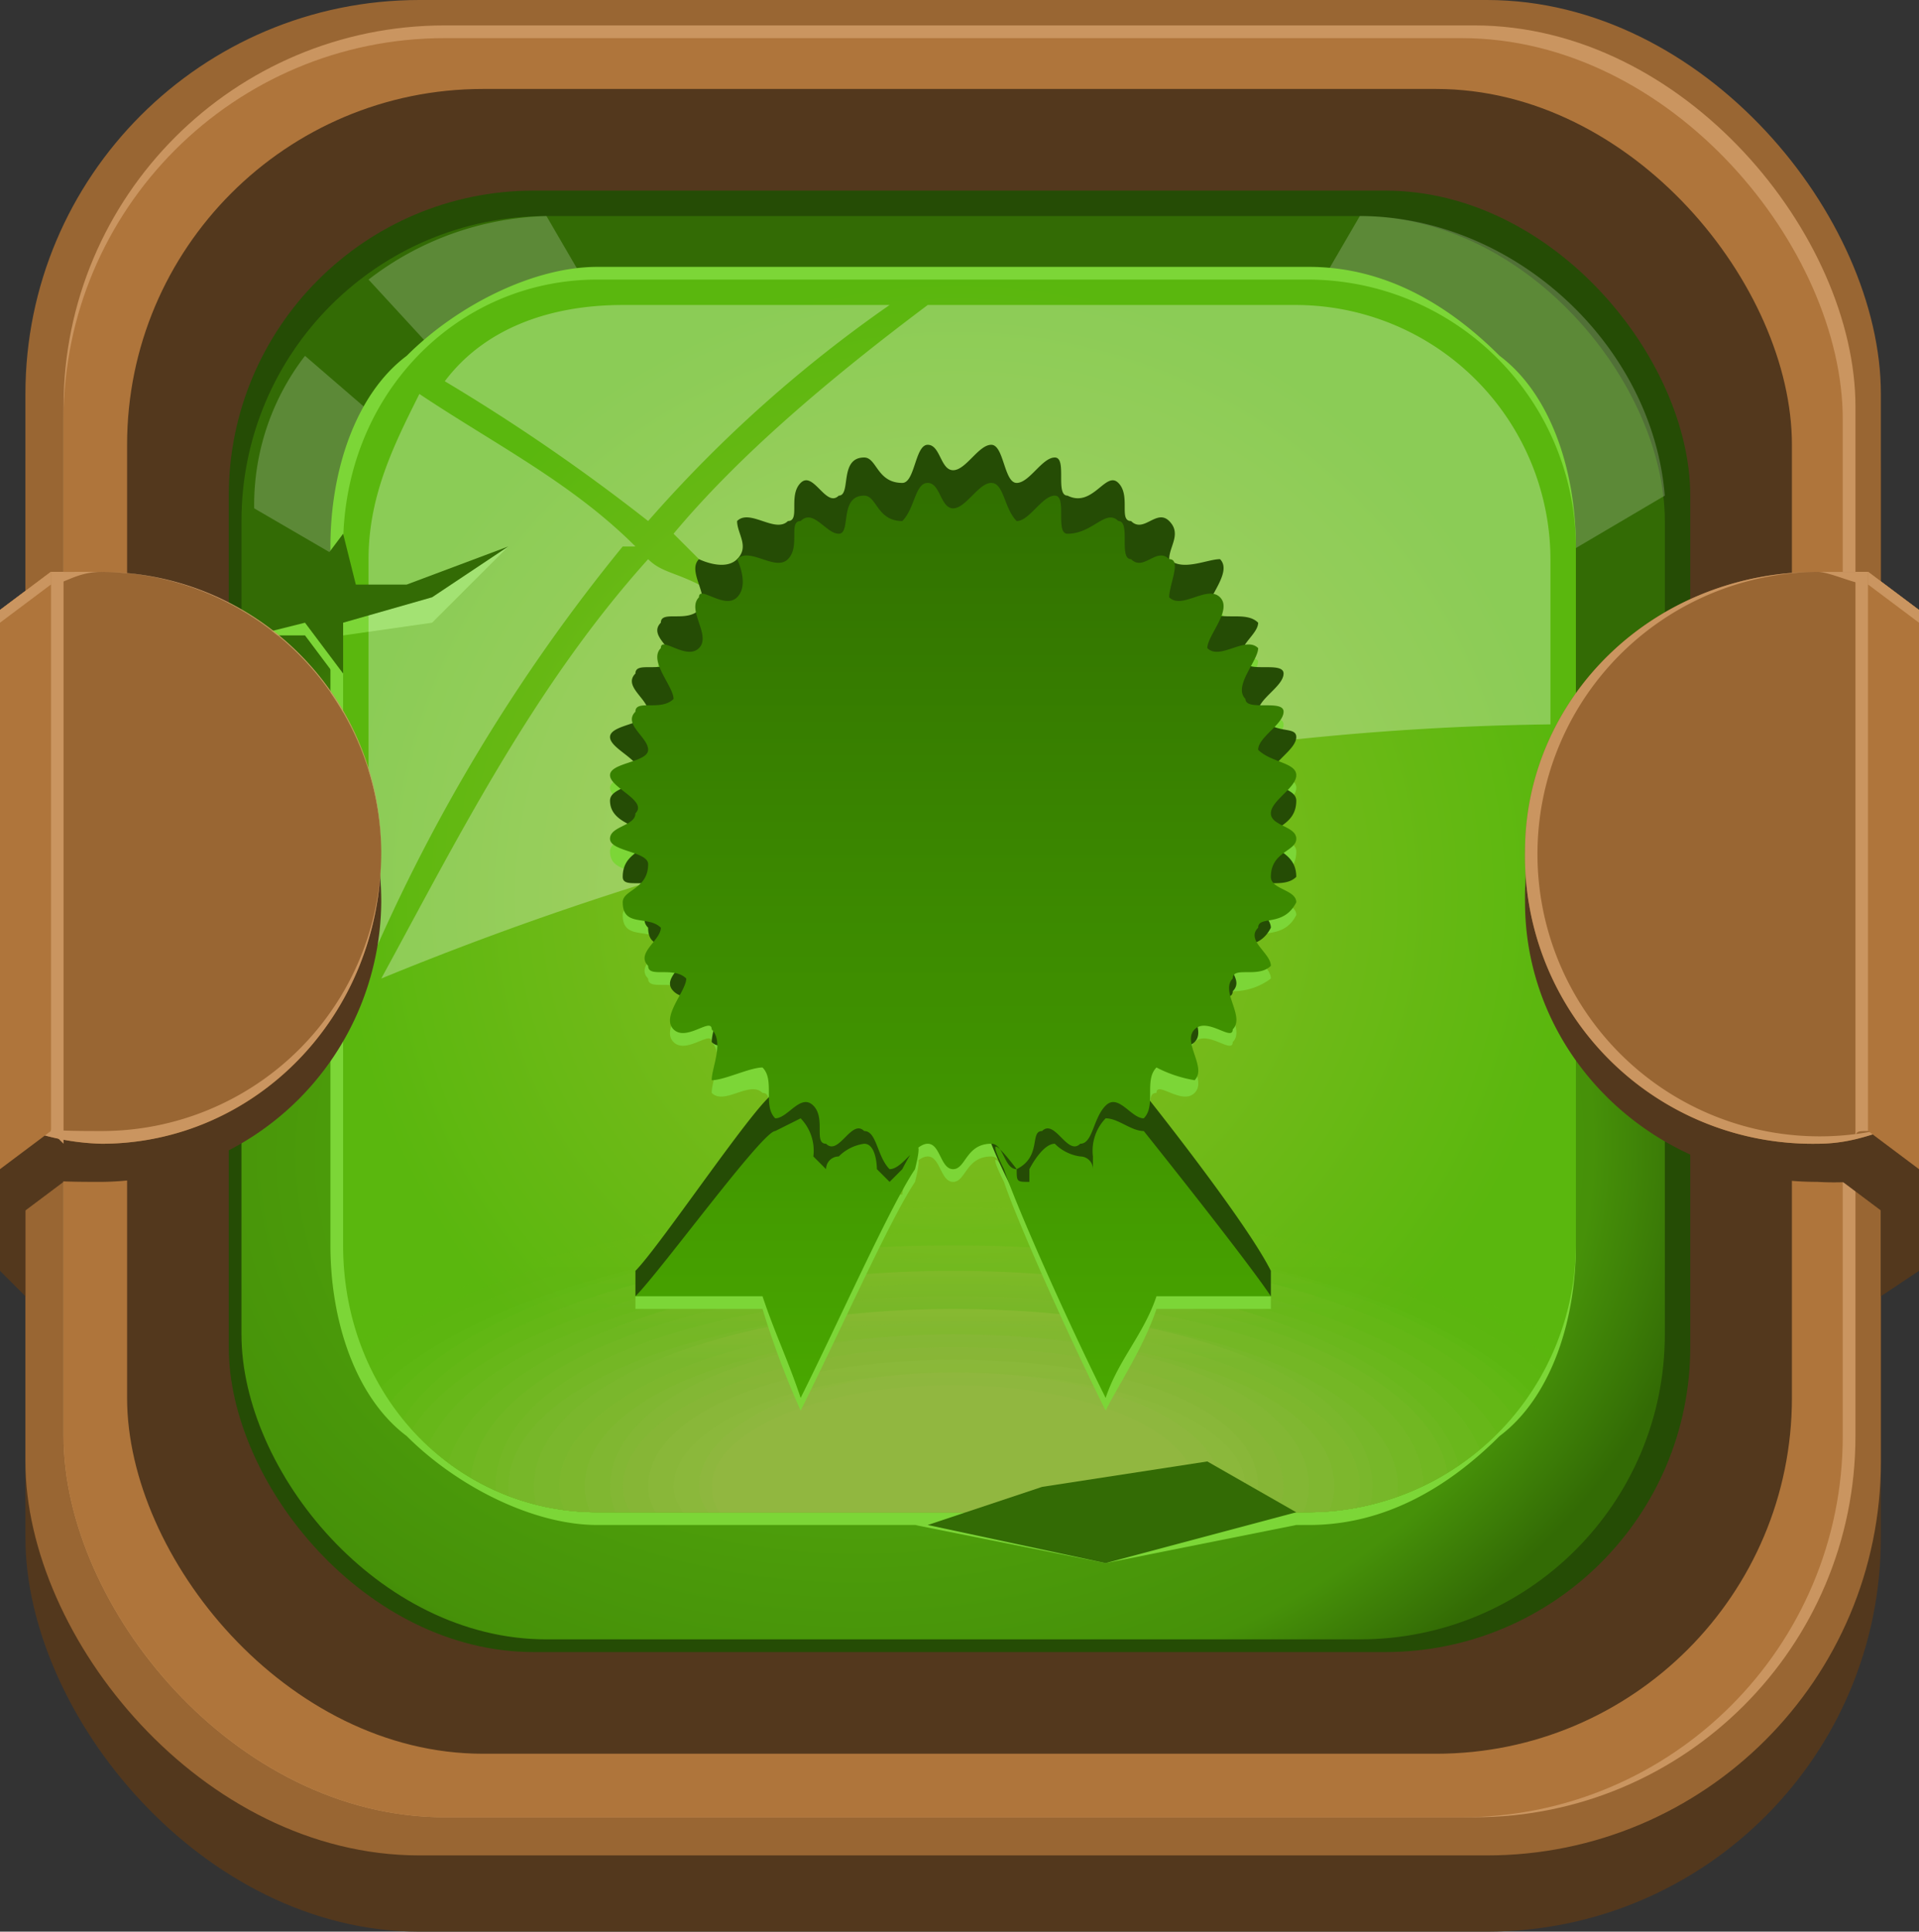 <svg xmlns="http://www.w3.org/2000/svg" xmlns:xlink="http://www.w3.org/1999/xlink" viewBox="0 0 151 152"><rect x="0" y="0" width="151" height="152" fill="#333333" stroke="none"/><defs><style>.cls-1{fill:none;}.cls-2{fill:#53381d;}.cls-3{fill:#963;}.cls-4{fill:#ca9560;}.cls-5{fill:#af753b;}.cls-6{fill:#254c05;}.cls-7{fill:url(#radial-gradient);}.cls-8{fill:#7cd637;}.cls-34,.cls-9{fill:#fff;}.cls-9{fill-opacity:0.2;}.cls-10{fill:url(#radial-gradient-2);}.cls-11{clip-path:url(#clip-path);}.cls-12{fill-opacity:0;fill:url(#linear-gradient);}.cls-13{fill-opacity:0.05;fill:url(#linear-gradient-2);}.cls-14{fill-opacity:0.09;fill:url(#linear-gradient-3);}.cls-15{fill-opacity:0.14;fill:url(#linear-gradient-4);}.cls-16{fill-opacity:0.19;fill:url(#linear-gradient-5);}.cls-17{fill-opacity:0.24;fill:url(#linear-gradient-6);}.cls-18{fill-opacity:0.29;fill:url(#linear-gradient-7);}.cls-19{fill-opacity:0.33;fill:url(#linear-gradient-8);}.cls-20{fill-opacity:0.38;fill:url(#linear-gradient-9);}.cls-21{fill-opacity:0.43;fill:url(#linear-gradient-10);}.cls-22{fill-opacity:0.47;fill:url(#linear-gradient-11);}.cls-23{fill-opacity:0.53;fill:url(#linear-gradient-12);}.cls-24{fill-opacity:0.57;fill:url(#linear-gradient-13);}.cls-25{fill-opacity:0.62;fill:url(#linear-gradient-14);}.cls-26{fill-opacity:0.67;fill:url(#linear-gradient-15);}.cls-27{fill-opacity:0.71;fill:url(#linear-gradient-16);}.cls-28{fill-opacity:0.76;fill:url(#linear-gradient-17);}.cls-29{fill-opacity:0.81;fill:url(#linear-gradient-18);}.cls-30{fill-opacity:0.86;fill:url(#linear-gradient-19);}.cls-31{fill-opacity:0.91;fill:url(#linear-gradient-20);}.cls-32{fill-opacity:0.95;fill:url(#linear-gradient-21);}.cls-33{fill:#91b740;}.cls-34{fill-opacity:0.3;}.cls-35{fill:#336b05;}.cls-36{fill:url(#linear-gradient-22);}</style><radialGradient id="radial-gradient" cx="-674.75" cy="-3474.37" r="46.99" gradientTransform="matrix(0, 1.1, 1.44, -0.01, 5070.96, 797.96)" gradientUnits="userSpaceOnUse"><stop offset="0" stop-color="#5ab70e"/><stop offset="0.85" stop-color="#469109"/><stop offset="1" stop-color="#336b05"/></radialGradient><radialGradient id="radial-gradient-2" cx="75.25" cy="-969.01" r="48.44" gradientTransform="matrix(1, 0, 0, -1, 0, -898.5)" gradientUnits="userSpaceOnUse"><stop offset="0" stop-color="#8dbd25"/><stop offset="1" stop-color="#5ab70e"/></radialGradient><clipPath id="clip-path"><path class="cls-1" d="M47,22h56a21.12,21.12,0,0,1,21,21V98a21.12,21.12,0,0,1-21,21H47c-11,0-20-9-20-21V43C27,31,36,22,47,22Z"/></clipPath><linearGradient id="linear-gradient" x1="-417.77" y1="-12.45" x2="-417.77" y2="-12.3" gradientTransform="matrix(113, 0, 0, -45, 47283, -459.5)" gradientUnits="userSpaceOnUse"><stop offset="0" stop-color="#5ab70e"/><stop offset="1" stop-color="#8dbd25"/></linearGradient><linearGradient id="linear-gradient-2" x1="-418.07" y1="-11.51" x2="-418.07" y2="-11.36" gradientTransform="matrix(109, 0, 0, -44, 45645, -405)" gradientUnits="userSpaceOnUse"><stop offset="0" stop-color="#5db710"/><stop offset="1" stop-color="#8dbd26"/></linearGradient><linearGradient id="linear-gradient-3" x1="75" y1="-999.98" x2="75" y2="-972.55" gradientTransform="matrix(1, 0, 0, -1, 0, -898.5)" gradientUnits="userSpaceOnUse"><stop offset="0" stop-color="#5fb713"/><stop offset="1" stop-color="#8dbc28"/></linearGradient><linearGradient id="linear-gradient-4" x1="75" y1="-1000.49" x2="75" y2="-974" gradientTransform="matrix(1, 0, 0, -1, 0, -898.5)" gradientUnits="userSpaceOnUse"><stop offset="0" stop-color="#62b715"/><stop offset="1" stop-color="#8ebc29"/></linearGradient><linearGradient id="linear-gradient-5" x1="75" y1="-1001" x2="75" y2="-975.44" gradientTransform="matrix(1, 0, 0, -1, 0, -898.5)" gradientUnits="userSpaceOnUse"><stop offset="0" stop-color="#64b718"/><stop offset="1" stop-color="#8ebc2a"/></linearGradient><linearGradient id="linear-gradient-6" x1="75.5" y1="-1001.51" x2="75.5" y2="-976.88" gradientTransform="matrix(1, 0, 0, -1, 0, -898.5)" gradientUnits="userSpaceOnUse"><stop offset="0" stop-color="#67b71a"/><stop offset="1" stop-color="#8ebc2b"/></linearGradient><linearGradient id="linear-gradient-7" x1="-419.76" y1="-3.54" x2="-419.76" y2="-3.39" gradientTransform="matrix(91, 0, 0, -37, 38274, -27.5)" gradientUnits="userSpaceOnUse"><stop offset="0" stop-color="#6ab71c"/><stop offset="1" stop-color="#8ebb2d"/></linearGradient><linearGradient id="linear-gradient-8" x1="75" y1="-1002.54" x2="75" y2="-979.77" gradientTransform="matrix(1, 0, 0, -1, 0, -898.5)" gradientUnits="userSpaceOnUse"><stop offset="0" stop-color="#6cb71f"/><stop offset="1" stop-color="#8ebb2e"/></linearGradient><linearGradient id="linear-gradient-9" x1="75" y1="-1003.05" x2="75" y2="-981.21" gradientTransform="matrix(1, 0, 0, -1, 0, -898.5)" gradientUnits="userSpaceOnUse"><stop offset="0" stop-color="#6fb721"/><stop offset="1" stop-color="#8fbb2f"/></linearGradient><linearGradient id="linear-gradient-10" x1="-421.18" y1="2.54" x2="-421.18" y2="2.68" gradientTransform="matrix(80, 0, 0, -33, 33769, 188.5)" gradientUnits="userSpaceOnUse"><stop offset="0" stop-color="#72b723"/><stop offset="1" stop-color="#8fba31"/></linearGradient><linearGradient id="linear-gradient-11" x1="75.5" y1="-1004.07" x2="75.5" y2="-984.1" gradientTransform="matrix(1, 0, 0, -1, 0, -898.5)" gradientUnits="userSpaceOnUse"><stop offset="0" stop-color="#74b726"/><stop offset="1" stop-color="#8fba32"/></linearGradient><linearGradient id="linear-gradient-12" x1="75.5" y1="-1004.58" x2="75.5" y2="-985.54" gradientTransform="matrix(1, 0, 0, -1, 0, -898.5)" gradientUnits="userSpaceOnUse"><stop offset="0" stop-color="#77b728"/><stop offset="1" stop-color="#8fba33"/></linearGradient><linearGradient id="linear-gradient-13" x1="75" y1="-1005.09" x2="75" y2="-986.98" gradientTransform="matrix(1, 0, 0, -1, 0, -898.5)" gradientUnits="userSpaceOnUse"><stop offset="0" stop-color="#79b72b"/><stop offset="1" stop-color="#8fba34"/></linearGradient><linearGradient id="linear-gradient-14" x1="-423.65" y1="15.02" x2="-423.65" y2="15.17" gradientTransform="matrix(66, 0, 0, -27, 28036, 512.5)" gradientUnits="userSpaceOnUse"><stop offset="0" stop-color="#7cb72d"/><stop offset="1" stop-color="#8fb936"/></linearGradient><linearGradient id="linear-gradient-15" x1="75.5" y1="-1006.12" x2="75.5" y2="-989.87" gradientTransform="matrix(1, 0, 0, -1, 0, -898.5)" gradientUnits="userSpaceOnUse"><stop offset="0" stop-color="#7fb72f"/><stop offset="1" stop-color="#90b937"/></linearGradient><linearGradient id="linear-gradient-16" x1="75.5" y1="-1006.63" x2="75.5" y2="-991.31" gradientTransform="matrix(1, 0, 0, -1, 0, -898.5)" gradientUnits="userSpaceOnUse"><stop offset="0" stop-color="#81b732"/><stop offset="1" stop-color="#90b938"/></linearGradient><linearGradient id="linear-gradient-17" x1="75.5" y1="-1007.14" x2="75.5" y2="-992.76" gradientTransform="matrix(1, 0, 0, -1, 0, -898.5)" gradientUnits="userSpaceOnUse"><stop offset="0" stop-color="#84b734"/><stop offset="1" stop-color="#90b83a"/></linearGradient><linearGradient id="linear-gradient-18" x1="75" y1="-1007.65" x2="75" y2="-994.2" gradientTransform="matrix(1, 0, 0, -1, 0, -898.5)" gradientUnits="userSpaceOnUse"><stop offset="0" stop-color="#87b736"/><stop offset="1" stop-color="#90b83b"/></linearGradient><linearGradient id="linear-gradient-19" x1="75" y1="-1008.16" x2="75" y2="-995.64" gradientTransform="matrix(1, 0, 0, -1, 0, -898.5)" gradientUnits="userSpaceOnUse"><stop offset="0" stop-color="#89b739"/><stop offset="1" stop-color="#90b83c"/></linearGradient><linearGradient id="linear-gradient-20" x1="75.5" y1="-1008.67" x2="75.5" y2="-997.09" gradientTransform="matrix(1, 0, 0, -1, 0, -898.5)" gradientUnits="userSpaceOnUse"><stop offset="0" stop-color="#8cb73b"/><stop offset="1" stop-color="#91b83d"/></linearGradient><linearGradient id="linear-gradient-21" x1="75.5" y1="-1009.19" x2="75.5" y2="-998.53" gradientTransform="matrix(1, 0, 0, -1, 0, -898.5)" gradientUnits="userSpaceOnUse"><stop offset="0" stop-color="#8eb73e"/><stop offset="1" stop-color="#91b73f"/></linearGradient><linearGradient id="linear-gradient-22" x1="75" y1="-937.48" x2="75.01" y2="-1024.53" gradientTransform="matrix(1, 0, 0, -1, 0, -898.5)" gradientUnits="userSpaceOnUse"><stop offset="0" stop-color="#317100"/><stop offset="1" stop-color="#4eb300"/></linearGradient></defs><title>condecoration</title><g id="Layer_2" data-name="Layer 2"><g id="Layer_1-2" data-name="Layer 1"><g id="Layer_1-3" data-name="Layer_1"><g id="_921916752" data-name=" 921916752"><rect class="cls-2" x="2" y="6" width="146" height="146" rx="31" ry="31"/><rect class="cls-3" x="2" width="146" height="146" rx="31" ry="31"/><rect class="cls-4" x="5" y="2" width="141" height="141" rx="30" ry="30"/><rect class="cls-5" x="5" y="3" width="140" height="140" rx="30" ry="30"/><rect class="cls-2" x="10" y="7" width="131" height="131" rx="28" ry="28"/><rect class="cls-6" x="18" y="15" width="115" height="115" rx="24" ry="24"/><rect class="cls-7" x="19" y="17" width="112" height="112" rx="24" ry="24"/><polygon class="cls-8" points="87 123 102 120 95 116 82 118 72 120 87 123"/><path class="cls-9" d="M107,17c12,0,23,10,24,22L75,72,24,28a19.22,19.22,0,0,0-4,12L75,72,29,22a23.89,23.89,0,0,1,14-5L75,72Z"/><path class="cls-8" d="M47,21h56c6,0,11,3,15,7,4,3,6,9,6,15V98c0,6-2,12-6,15-4,4-9,7-15,7H47c-5,0-11-3-15-7-4-3-6-9-6-15V43c0-6,2-12,6-15C36,24,42,21,47,21Zm56,2H47a19.74,19.74,0,0,0-14,6c-3,3-5,8-5,14V98c0,6,2,11,5,14a19.74,19.74,0,0,0,14,6h56c6,0,10-2,14-6,4-3,6-8,6-14V43c0-6-2-11-6-14C113,25,109,23,103,23Z"/><path class="cls-10" d="M47,22h56a21.12,21.12,0,0,1,21,21V98a21.12,21.12,0,0,1-21,21H47c-11,0-20-9-20-21V43C27,31,36,22,47,22Z"/><g class="cls-11"><path id="_1" data-name="1" class="cls-12" d="M75,94c31,0,57,10,57,23,0,12-26,22-57,22s-56-10-56-22C19,104,44,94,75,94Z"/><path class="cls-13" d="M75,95c30,0,55,9,55,22,0,12-25,22-55,22s-54-10-54-22C21,104,45,95,75,95Z"/><path class="cls-14" d="M75,95c29,0,53,10,53,22,0,11-24,21-53,21s-53-10-53-21C22,105,46,95,75,95Z"/><path class="cls-15" d="M75,96c28,0,51,9,51,21,0,11-23,20-51,20s-51-9-51-20C24,105,47,96,75,96Z"/><path class="cls-16" d="M75,97c27,0,49,9,49,20,0,10-22,19-49,19s-49-9-49-19C26,106,48,97,75,97Z"/><path class="cls-17" d="M75,97c26,0,48,9,48,20,0,10-22,19-48,19s-47-9-47-19C28,106,49,97,75,97Z"/><path class="cls-18" d="M75,98c25,0,46,8,46,19,0,10-21,18-46,18s-45-8-45-18C30,106,50,98,75,98Z"/><path class="cls-19" d="M75,99c24,0,44,8,44,18,0,9-20,17-44,17s-44-8-44-17C31,107,51,99,75,99Z"/><path class="cls-20" d="M75,100c23,0,42,7,42,17,0,9-19,16-42,16s-42-7-42-16C33,107,52,100,75,100Z"/><path class="cls-21" d="M75,100c22,0,40,8,40,17,0,8-18,16-40,16s-40-8-40-16C35,108,53,100,75,100Z"/><path class="cls-22" d="M75,101c21,0,39,7,39,16,0,8-18,15-39,15s-38-7-38-15C37,108,54,101,75,101Z"/><path class="cls-23" d="M75,102c20,0,37,6,37,15,0,8-17,14-37,14s-36-6-36-14C39,108,55,102,75,102Z"/><path class="cls-24" d="M75,103c19,0,35,6,35,14,0,7-16,14-35,14s-35-7-35-14C40,109,56,103,75,103Z"/><path class="cls-25" d="M75,103c19,0,33,6,33,14,0,7-14,13-33,13-18,0-33-6-33-13C42,109,57,103,75,103Z"/><path class="cls-26" d="M75,104c18,0,32,6,32,13,0,6-14,12-32,12-17,0-31-6-31-12C44,110,58,104,75,104Z"/><path class="cls-27" d="M75,105c17,0,30,5,30,12,0,6-13,11-30,11-16,0-29-5-29-11C46,110,59,105,75,105Z"/><path class="cls-28" d="M75,105c16,0,28,5,28,12,0,6-12,11-28,11-15,0-27-5-27-11C48,110,60,105,75,105Z"/><path class="cls-29" d="M75,106c15,0,26,5,26,11,0,5-11,10-26,10-14,0-26-5-26-10C49,111,61,106,75,106Z"/><path class="cls-30" d="M75,107c14,0,24,4,24,10,0,5-10,9-24,9-13,0-24-4-24-9C51,111,62,107,75,107Z"/><path class="cls-31" d="M75,108c13,0,23,4,23,9,0,4-10,9-23,9-12,0-22-5-22-9C53,112,63,108,75,108Z"/><path class="cls-32" d="M75,108c12,0,21,4,21,9,0,4-9,8-21,8-11,0-20-4-20-8C55,112,64,108,75,108Z"/><ellipse class="cls-33" cx="75" cy="117" rx="19" ry="8"/></g><path class="cls-1" d="M47,22h56a21.12,21.12,0,0,1,21,21V98a21.12,21.12,0,0,1-21,21H47c-11,0-20-9-20-21V43C27,31,36,22,47,22Z"/><polygon class="cls-8" points="24 47 27 43 28 47 32 47 40 43 34 49 27 50 27 54 24 50 20 50 24 47"/><path class="cls-34" d="M49,24H70A104.55,104.55,0,0,0,51,41,152.58,152.58,0,0,0,35,30C38,26,43,24,49,24Zm24,0h29a20.06,20.06,0,0,1,20,20V57a216.9,216.9,0,0,0-48,6A152.74,152.74,0,0,0,56,45l-3-3C58,36,65,30,73,24ZM72,63l-9,3A255.09,255.09,0,0,0,30,77c6-11,12-23,21-33h0c1,1,2,1,4,2C61,52,67,57,72,63ZM29,76V44c0-5,2-9,4-13,6,4,12,7,17,12H49A138.46,138.46,0,0,0,29,76Z"/><polygon class="cls-35" points="87 123 102 119 95 115 82 117 73 120 87 123"/><polygon class="cls-35" points="24 46 27 42 28 46 32 46 40 43 34 47 27 49 27 53 24 49 20 50 24 46"/><polygon class="cls-2" points="0 88 2 88 2 102 0 100 0 88"/><path class="cls-2" d="M8,48c12,0,22,10,22,23A22.2,22.2,0,0,1,8,93c-3,0-6,0-8-1V50A18.84,18.84,0,0,1,8,48Z"/><path class="cls-3" d="M8,45A22.2,22.2,0,0,1,30,67C30,80,20,90,8,90a18.84,18.84,0,0,1-8-2V48l4-3H8Z"/><path class="cls-4" d="M8,45A22.2,22.2,0,0,1,30,67C30,80,20,90,8,90a18.84,18.84,0,0,1-8-2H0c2,1,5,1,8,1A22,22,0,0,0,8,45c-2,0-3,1-4,1H4L0,49V48l4-3H8Z"/><path class="cls-4" d="M5,90,4,89V45H5Z"/><polygon class="cls-5" points="0 88 0 86 0 48 4 45 4 89 0 92 0 88"/><polygon class="cls-2" points="2 91 1 96 5 93 2 91"/><polygon class="cls-4" points="0 92 0 92 4 89 4 89 0 92"/><polygon class="cls-4" points="0 48 0 49 4 46 4 45 0 48"/><polygon class="cls-2" points="151 88 148 88 148 102 151 100 151 88"/><path class="cls-2" d="M143,48a22.63,22.63,0,0,0-23,23c0,12,10,22,23,22a22,22,0,0,0,8-1V50C148,49,146,48,143,48Z"/><path class="cls-3" d="M143,45c-13,0-23,10-23,22a22.63,22.63,0,0,0,23,23c3,0,5-1,8-2V48l-4-3h-4Z"/><path class="cls-4" d="M143,45c-13,0-23,10-23,22a22.63,22.63,0,0,0,23,23c3,0,5-1,8-2h0a22.21,22.21,0,1,1-8-43c1,0,3,1,4,1h0l4,3V48l-4-3h-4Z"/><path class="cls-4" d="M146,90c0-1,0-1,1-1V45h-1Z"/><polygon class="cls-5" points="151 88 151 86 151 48 147 45 147 89 151 92 151 88"/><polygon class="cls-2" points="148 91 149 96 145 93 148 91"/><polygon class="cls-4" points="151 92 151 92 147 89 147 89 151 92"/><polygon class="cls-4" points="151 48 151 49 147 46 147 45 151 48"/><path class="cls-8" d="M75,41c-1,0-1-2-2-2s-1,3-2,3c-2,0-2-2-3-2-2,0-1,3-2,3s-2-2-3-1c-1,0,0,3-1,3-1,1-3-1-4,0,0,0,1,2,0,3s-3-1-3,0c-1,1,1,3,0,4s-3-1-3,0c-1,1,1,3,1,4-1,1-3,0-3,1-1,1,1,2,1,3s-3,1-3,2,3,2,2,3c0,1-2,1-2,2,0,2,3,1,3,3,0,1-2,1-2,2,0,2,2,1,3,2,0,1-2,2-1,3,0,1,2,0,3,1,0,1-2,3-1,4s3-1,3,0c1,1,0,3,0,4,1,1,3-1,4,0,1,0,0,2,1,3s2-1,3-1c1,1,0,3,1,3,1,1,2-1,3-1s1,3,2,3,2-2,3-2,1,2,2,2,1-2,3-2c1,0,1,2,2,2,2,0,1-3,2-3s2,2,3,1c1,0,1-2,2-3,1,0,2,2,3,1s0-3,1-3c0-1,2,1,3,0s-1-3,0-4,3,1,3,0c1-1-1-3,0-4a4.94,4.94,0,0,0,3-1c0-1-2-2-1-3,0-1,2,0,3-2,0-1-2-1-2-2s2-1,2-3c0-1-2-1-2-2s2-2,2-3-2-1-3-2c0-1,2-2,2-3s-3,0-3-1c-1-1,1-3,1-4-1-1-3,1-4,0,0-1,2-3,1-4s-3,1-4,0c0-1,1-3,0-3-1-1-2,1-3,0-1,0,0-3-1-3-1-1-2,2-4,1-1,0,0-3-1-3s-2,2-3,2-1-3-2-3S76,41,75,41Zm25,62H91c-1,3-3,6-4,8-3-6-7-15-8-18-2-4,1,0,1,1h1V93s1-2,2-2a3.49,3.49,0,0,0,2,1,1,1,0,0,1,1,1V92a3.67,3.67,0,0,1,1-3c1,0,2,1,3,1,0,0,7,9,10,12Zm-50,0H60a68.9,68.9,0,0,0,3,8c3-6,7-15,9-18,1-4-1,0-1,1H70l-1-1s0-2-1-2a3.49,3.49,0,0,0-2,1,1,1,0,0,0-1,1l-1-1a3.67,3.67,0,0,0-1-3l-2,1c-1,0-9,10-11,12ZM75,47c-5,0-10,2-13,6-4,3-6,8-6,13a19.74,19.74,0,0,0,6,14,19,19,0,0,0,13,5,23.89,23.89,0,0,0,14-5,23.89,23.89,0,0,0,5-14,19,19,0,0,0-5-13A19.74,19.74,0,0,0,75,47ZM64,55a16.06,16.06,0,0,1,11-5c5,0,8,2,11,5a16.06,16.06,0,0,1,5,11,16.06,16.06,0,0,1-5,11c-3,3-6,5-11,5a16.06,16.06,0,0,1-11-5c-3-3-4-7-4-11S61,58,64,55Zm10,0-3,6-7,1s-1,1,0,1l5,6-1,6c0,1,0,1,1,1l7-3,5,3c1,0,2,0,2-1l-1-7,4-5c1,0,1-1,0-1l-7-2-3-5C76,54,75,54,74,55Zm1-9A20,20,0,1,0,95,66,20.06,20.06,0,0,0,75,46Z"/><path class="cls-6" d="M75,37c-1,0-1-2-2-2s-1,3-2,3c-2,0-2-2-3-2-2,0-1,3-2,3-1,1-2-2-3-1s0,3-1,3c-1,1-3-1-4,0,0,1,1,2,0,3s-3,0-3,0c-1,1,1,3,0,4s-3,0-3,1c-1,1,1,2,1,3-1,1-3,0-3,1-1,1,1,2,1,3s-3,1-3,2,3,2,2,3c0,1-2,1-2,2,0,2,3,2,3,3s-2,1-2,3c0,1,2,0,3,1,0,1-2,2-1,3,0,2,2,1,3,2,0,1-2,2-1,3s3,0,3,0c1,1,0,3,0,4,1,1,3-1,4,0,1,0,0,2,1,3s2-1,3-1c1,1,0,3,1,3,1,1,2-1,3-1s1,3,2,3,2-2,3-2,1,2,2,2,1-2,3-2c1,0,1,2,2,2,2,0,1-3,2-3s2,2,3,1c1,0,1-2,2-3,1,0,2,2,3,1s0-3,1-3c0-1,2,1,3,0s-1-3,0-4c1,0,3,1,3,0,1-1-1-2,0-3,0-1,2,0,3-2,0-1-2-2-1-3,0-1,2,0,3-1,0-2-2-2-2-3s2-1,2-3c0-1-2-1-2-2s2-2,2-3-2,0-3-2c0-1,2-2,2-3s-3,0-3-1c-1-1,1-2,1-3-1-1-3,0-4-1,0-1,2-3,1-4-1,0-3,1-4,0,0-1,1-2,0-3s-2,1-3,0c-1,0,0-2-1-3s-2,2-4,1c-1,0,0-3-1-3s-2,2-3,2-1-3-2-3S76,37,75,37Zm25,63v2l-5-3H91c-1,3-3,6-4,8-2-4-7-12-9-17,0-1,1,0,1-1-2-3,1,0,1,1h1V89s1-2,2-2a3.49,3.49,0,0,0,2,1l1,1a3.49,3.49,0,0,1-1-2c1,0,1-1,2-2,1,0,2,1,3,1C90,86,98,96,100,100ZM56,99h4a68.9,68.9,0,0,0,3,8c4-7,11-18,9-18-3,0-1,0-1,1H70l-1-1s0-2-1-2a3.49,3.49,0,0,0-2,1l-1,1c-1,0,1-1,0-2l-2-2-2,1c-1,0-9,12-11,14v2ZM87,59v3H84l-2,2,1,7c0,1-1,2-2,1l-5-3-7,3c-1,1-1,0-1-1l1-6-3-3H64V59h0V58l7-1,3-6c1-1,2-1,2,0l3,6,7,1C87,58,87,58,87,59ZM75,43c-5,0-10,2-13,6-4,3-6,8-6,13a19.74,19.74,0,0,0,6,14,19,19,0,0,0,13,5,23.89,23.89,0,0,0,14-5,23.89,23.89,0,0,0,5-14,19,19,0,0,0-5-13A19.74,19.74,0,0,0,75,43ZM64,51c3-3,7-4,11-4,5,0,8,1,11,4a16.06,16.06,0,0,1,5,11c0,5-2,9-5,11-3,3-6,5-11,5a16.06,16.06,0,0,1-11-5c-3-2-4-6-4-11C60,58,61,54,64,51Zm11-9A20,20,0,1,0,95,62,20.06,20.06,0,0,0,75,42Z"/><path class="cls-36" d="M75,40c-1,0-1-2-2-2s-1,2-2,3c-2,0-2-2-3-2-2,0-1,3-2,3s-2-2-3-1c-1,0,0,2-1,3s-3-1-4,0c0,0,1,2,0,3s-3-1-3,0c-1,1,1,3,0,4s-3-1-3,0c-1,1,1,3,1,4-1,1-3,0-3,1-1,1,1,2,1,3s-3,1-3,2,3,2,2,3c0,1-2,1-2,2s3,1,3,2c0,2-2,2-2,3,0,2,2,1,3,2,0,1-2,2-1,3,0,1,2,0,3,1,0,1-2,3-1,4s3-1,3,0c1,1,0,3,0,4,1,0,3-1,4-1,1,1,0,3,1,4,1,0,2-2,3-1s0,3,1,3c1,1,2-2,3-1,1,0,1,2,2,3,1,0,2-2,3-2s1,2,2,2,1-2,3-2c1,0,1,2,2,2,2-1,1-3,2-3,1-1,2,2,3,1,1,0,1-2,2-3s2,1,3,1c1-1,0-3,1-4a10.07,10.07,0,0,0,3,1c1-1-1-3,0-4s3,1,3,0c1-1-1-3,0-4,0-1,2,0,3-1,0-1-2-2-1-3,0-1,2,0,3-2,0-1-2-1-2-2,0-2,2-2,2-3s-2-1-2-2,2-2,2-3-2-1-3-2c0-1,2-2,2-3s-3,0-3-1c-1-1,1-3,1-4-1-1-3,1-4,0,0-1,2-3,1-4s-3,1-4,0c0-1,1-3,0-3-1-1-2,1-3,0-1,0,0-3-1-3-1-1-2,1-4,1-1,0,0-3-1-3s-2,2-3,2c-1-1-1-3-2-3S76,40,75,40Zm25,62H91c-1,3-3,5-4,8-3-6-7-15-8-18-2-4,1,0,1,0,0,1,0,1,1,1V92s1-2,2-2a3.49,3.49,0,0,0,2,1,1,1,0,0,1,1,1V91a3.67,3.67,0,0,1,1-3c1,0,2,1,3,1C90,89,98,99,100,102Zm-50,0H60c1,3,2,5,3,8,3-6,7-15,9-18,1-4-1,0-1,0l-1,1-1-1s0-2-1-2a3.49,3.49,0,0,0-2,1,1,1,0,0,0-1,1l-1-1a3.67,3.67,0,0,0-1-3l-2,1C60,89,52,100,50,102ZM75,46c-5,0-10,2-13,6-4,3-6,8-6,13s2,10,6,13c3,4,8,6,13,6a19.74,19.74,0,0,0,14-6,19.4,19.4,0,0,0,0-26A19.74,19.74,0,0,0,75,46ZM64,54a16.06,16.06,0,0,1,11-5c5,0,8,2,11,5a16.06,16.06,0,0,1,5,11,16.06,16.06,0,0,1-5,11c-3,3-6,5-11,5a16.06,16.06,0,0,1-11-5c-3-3-4-7-4-11S61,57,64,54Zm10,0-3,6-7,1s-1,0,0,1l5,6-1,6c0,1,0,1,1,1l7-3,5,3c1,0,2,0,2-1l-1-7,4-5c1,0,1-1,0-1l-7-2-3-5C76,53,75,53,74,54Zm1-9A20,20,0,1,0,95,65,20.06,20.06,0,0,0,75,45Z"/></g></g></g></g></svg>
